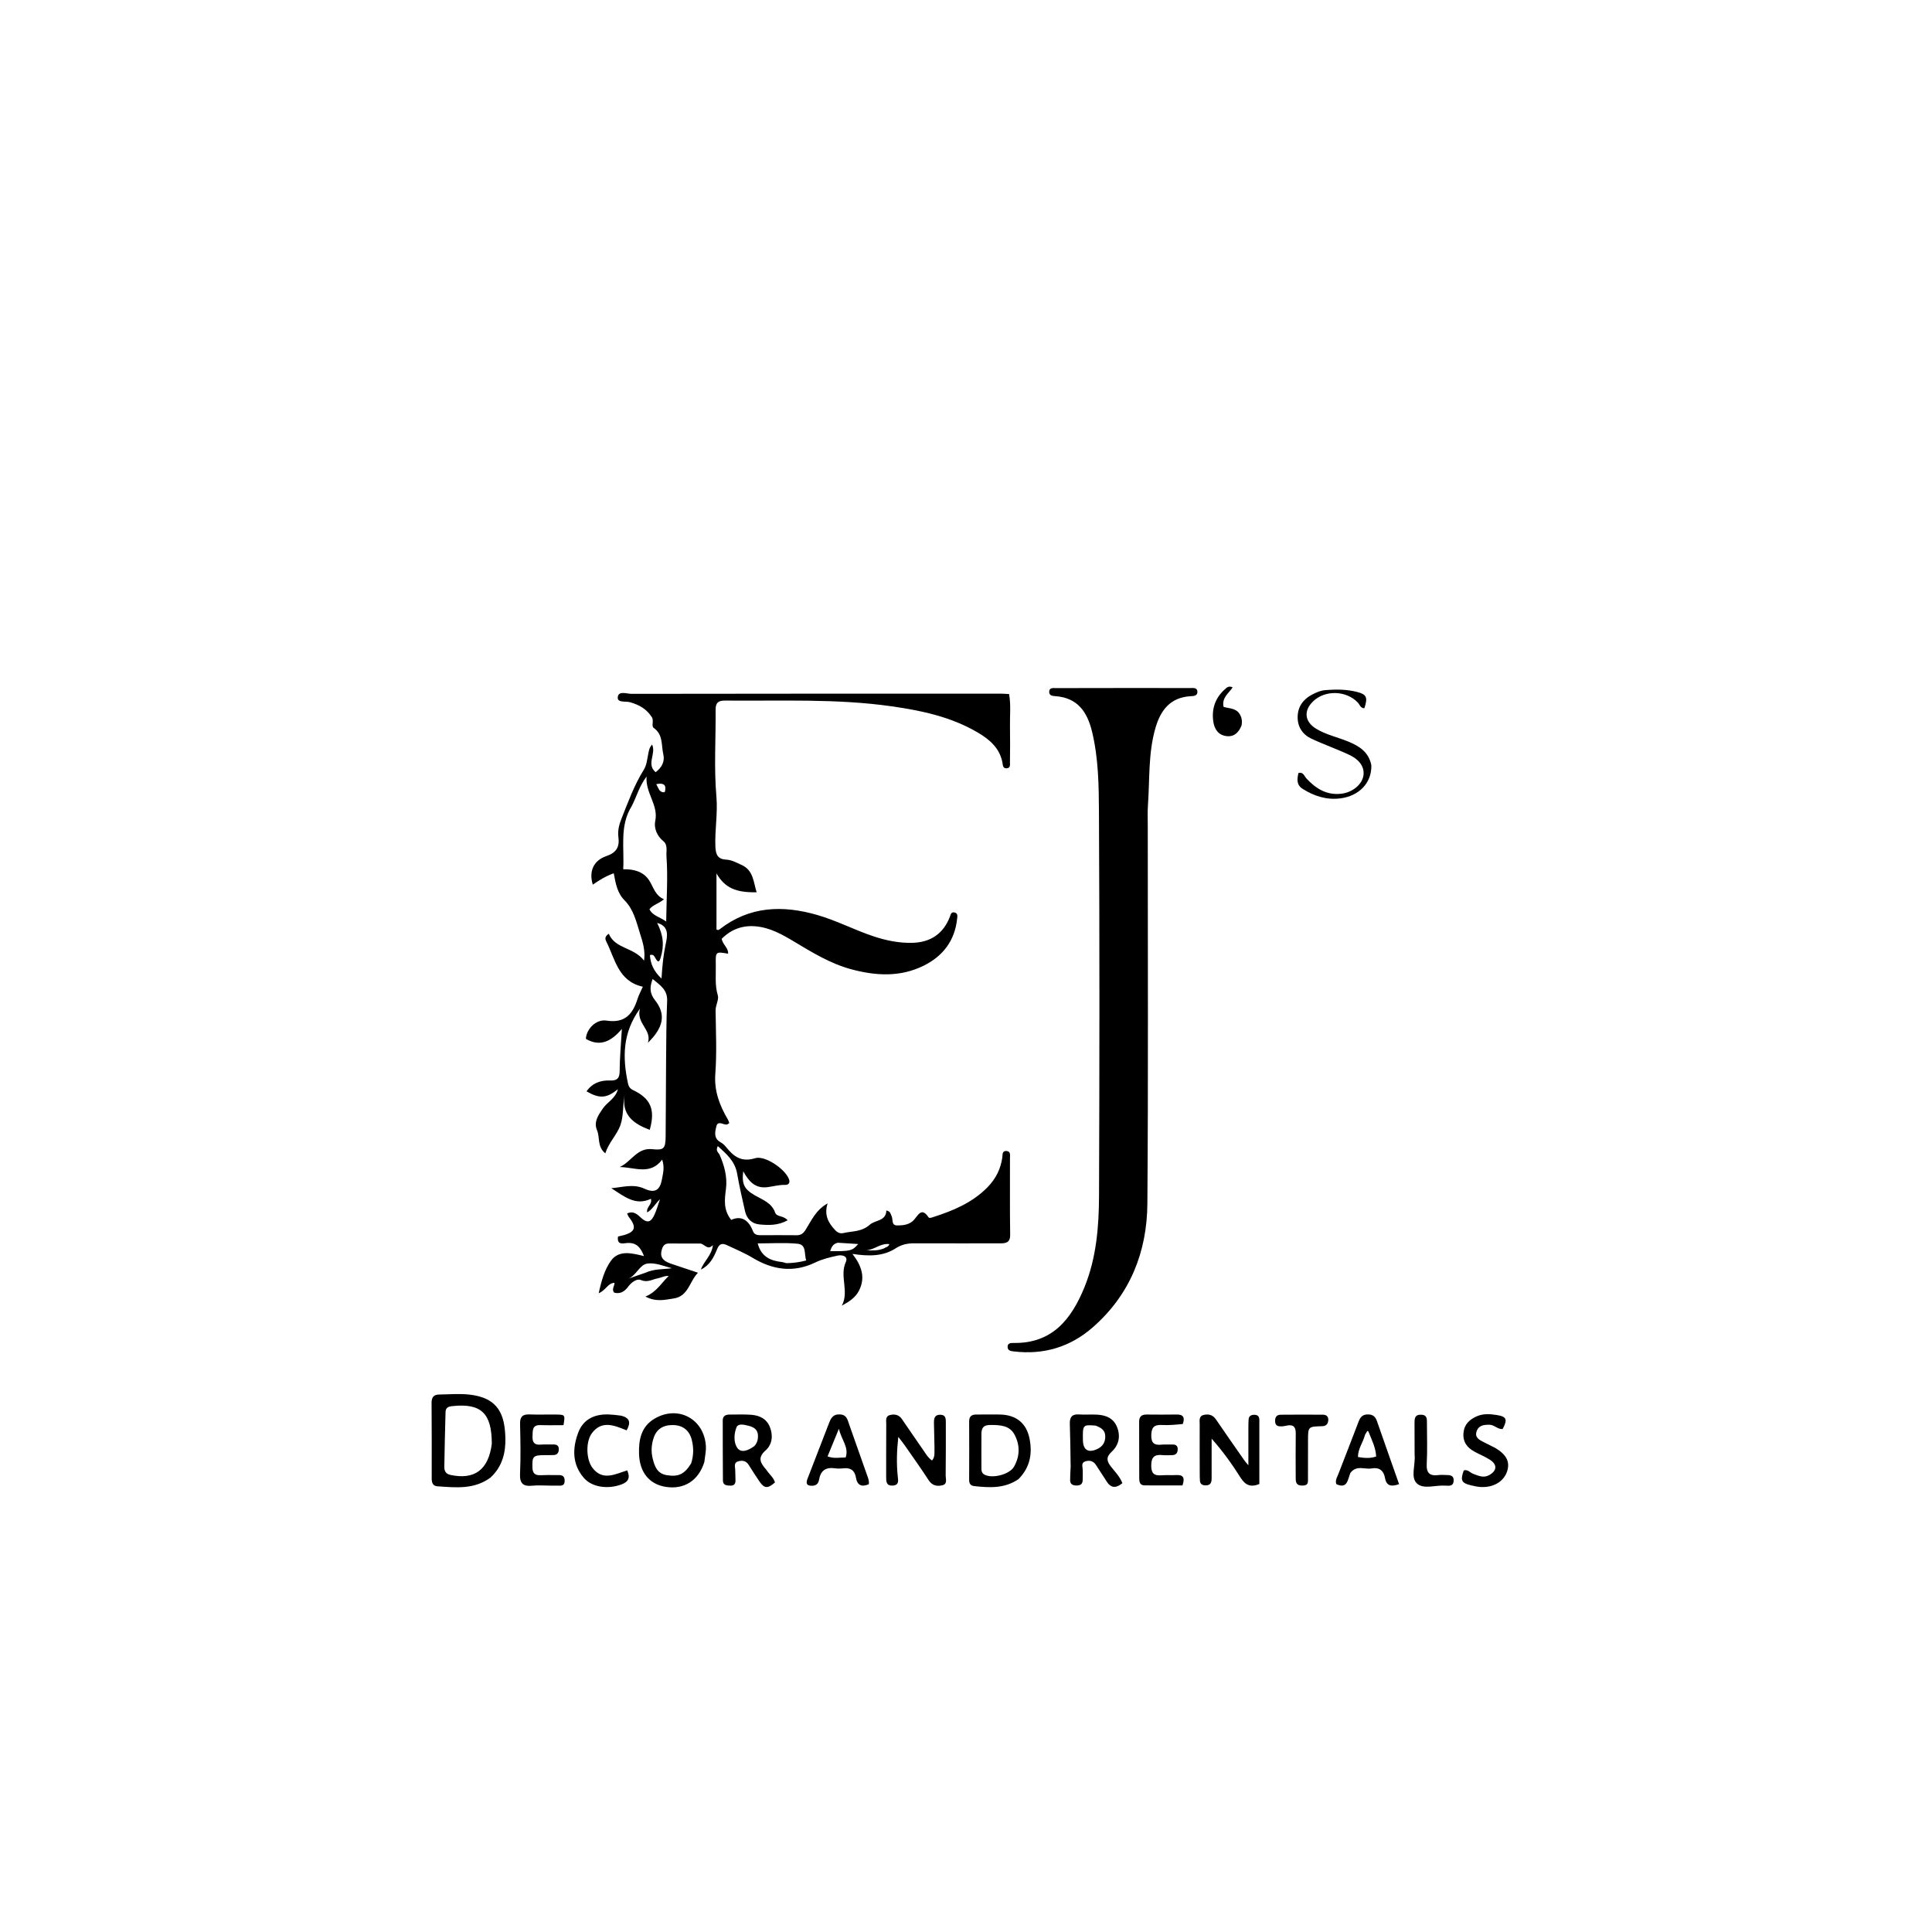 <svg version="1.1" id="Layer_1" xmlns="http://www.w3.org/2000/svg" xmlns:xlink="http://www.w3.org/1999/xlink" x="0px" y="0px"
	 width="100%" viewBox="0 0 1024 1024" enable-background="new 0 0 1024 1024" xml:space="preserve">
<path fill="#000000" opacity="1" stroke="none" 
	d="
M327.564,655.396 
	C336.663,653.523 338,651.042 333.308,645.052 
	C332.937,644.578 332.755,643.957 332.381,643.19 
	C335.947,641.438 338.18,644.044 339.936,645.613 
	C343.778,649.047 345.464,646.878 346.951,643.643 
	C347.972,641.423 348.617,639.03 349.811,635.629 
	C347.005,638.321 345.84,640.997 343.034,642.605 
	C342.384,639.675 345.825,638.564 345.001,635.387 
	C336.668,639.366 330.597,633.891 324.008,629.776 
	C329.847,629.298 335.626,627.308 341.502,630.005 
	C346.993,632.525 349.774,631.038 350.856,624.983 
	C351.405,621.908 352.364,618.809 350.961,614.629 
	C344.598,623.07 336.325,618.625 328.457,618.555 
	C334.51,615.867 337.62,608.254 345.59,609.08 
	C351.765,609.721 352.726,608.914 352.798,602.444 
	C352.95,588.782 352.92,575.118 353.044,561.455 
	C353.139,551.133 353.153,540.803 353.599,530.493 
	C353.854,524.599 349.848,522.155 345.921,518.88 
	C344.309,523.175 344.229,526.407 347.178,530.139 
	C353.041,537.561 351.775,544.542 343.391,552.706 
	C345.681,545.751 337.063,542.523 339.173,534.626 
	C329.842,547.55 329.982,560.526 332.762,573.864 
	C333.086,575.415 333.578,576.839 335.453,577.726 
	C344.987,582.24 347.406,588.181 344.367,598.859 
	C335.925,595.635 329.296,591.108 331.077,580.199 
	C329.946,585.797 330.643,591.376 328.777,596.492 
	C326.914,601.6 322.709,605.451 320.813,611.291 
	C316.441,607.755 318.047,602.828 316.442,599.075 
	C314.541,594.632 317.141,591.023 319.495,587.567 
	C321.852,584.105 326.273,582.215 327.495,577.293 
	C321.516,582.185 317.723,582.408 310.877,578.433 
	C313.946,574.056 318.264,572.481 323.343,572.684 
	C326.835,572.824 328.406,571.718 328.427,567.827 
	C328.464,560.763 329.127,553.703 329.601,545.352 
	C323.893,552.071 318.016,554.949 310.54,550.633 
	C310.705,545.671 315.738,540.055 321.465,540.941 
	C331.307,542.464 335.392,537.431 337.939,529.343 
	C338.531,527.466 339.509,525.71 340.715,522.978 
	C327.68,520.144 326.068,508.377 321.335,498.99 
	C320.756,497.842 320.333,496.431 322.675,494.916 
	C326.069,503.004 336.002,502.018 341.372,509.158 
	C342.124,503.704 340.605,499.154 339.302,495.054 
	C337.329,488.852 335.942,482.117 331.007,477.178 
	C327.174,473.341 326.292,468.22 325.301,462.852 
	C321.074,464.375 317.598,466.496 314.208,468.887 
	C312.039,461.948 314.484,456.089 321.395,453.742 
	C326.722,451.933 328.464,448.888 327.768,443.69 
	C327.316,440.307 328.14,437.069 329.389,433.937 
	C332.9,425.128 336.12,416.182 341.171,408.079 
	C342.729,405.58 342.956,402.732 343.514,399.975 
	C343.872,398.206 344,396.397 345.606,394.624 
	C347.935,399.443 342.379,405 347.499,409.274 
	C350.825,406.77 352.475,403.569 351.559,399.721 
	C350.425,394.959 351.566,389.391 346.508,385.834 
	C345.071,384.824 346.698,382.052 345.522,380.177 
	C342.776,375.801 338.759,373.556 333.908,372.184 
	C331.591,371.529 327.07,372.651 327.432,369.474 
	C327.835,365.947 332.188,367.754 334.703,367.75 
	C400.016,367.635 465.328,367.653 530.641,367.659 
	C531.943,367.659 533.245,367.782 534.837,367.862 
	C535.862,373.627 535.21,379.263 535.311,384.856 
	C535.425,391.186 535.363,397.521 535.296,403.852 
	C535.281,405.226 535.754,407.152 533.428,407.222 
	C531.51,407.28 531.554,405.542 531.339,404.34 
	C529.938,396.517 524.476,391.924 518.197,388.227 
	C504.152,379.958 488.509,376.634 472.632,374.368 
	C443.318,370.186 413.793,371.603 384.332,371.315 
	C380.757,371.28 379.251,372.427 379.286,376.2 
	C379.428,391.53 378.379,406.947 379.708,422.162 
	C380.499,431.212 378.796,439.928 379.175,448.826 
	C379.362,453.199 380.604,455.412 384.953,455.631 
	C387.875,455.778 390.308,457.216 392.903,458.363 
	C399.387,461.229 399.3,467.465 401.034,472.92 
	C389.961,473.15 384.171,470.552 379.751,462.931 
	C379.751,473.301 379.751,482.937 379.751,492.613 
	C380.331,493.128 380.957,492.908 381.492,492.492 
	C397.301,480.219 414.806,479.661 433.178,484.962 
	C443.448,487.924 452.933,492.942 463.053,496.294 
	C469.736,498.508 476.533,499.903 483.636,499.716 
	C493.225,499.464 499.99,494.879 503.438,485.942 
	C503.932,484.662 504.095,483.188 505.969,483.642 
	C507.828,484.093 507.425,485.717 507.297,486.941 
	C506.084,498.542 499.81,506.745 489.606,511.811 
	C477.133,518.004 464.131,517.24 451.088,513.707 
	C440.169,510.748 430.632,504.917 421.061,499.168 
	C414.608,495.292 408.077,491.584 400.358,490.956 
	C393.329,490.383 387.375,492.684 382.522,497.586 
	C383.015,500.73 386.172,502.346 385.898,505.487 
	C379.373,504.324 379.231,504.328 379.389,511.183 
	C379.515,516.626 378.795,522.059 380.449,527.541 
	C381.141,529.833 379.231,532.762 379.272,535.64 
	C379.431,546.803 379.967,558.017 379.135,569.12 
	C378.447,578.301 381.423,585.907 385.812,593.404 
	C386.128,593.944 386.279,594.58 386.539,595.255 
	C385.956,595.596 385.571,596.001 385.156,596.035 
	C383.25,596.193 380.468,593.723 379.674,597.019 
	C378.985,599.877 378.141,603.375 381.906,605.413 
	C383.042,606.027 384.083,606.987 384.892,608.008 
	C388.853,613.004 393.023,616.118 400.214,613.878 
	C405.341,612.281 415.727,619.329 418.033,624.627 
	C418.895,626.607 418.287,628.105 416.033,628.031 
	C412.816,627.925 409.788,628.86 406.665,629.235 
	C400.047,630.029 396.711,625.87 393.932,620.797 
	C393.082,627.625 394.457,630.307 400.122,633.574 
	C404.234,635.946 409.005,637.492 410.844,642.715 
	C411.693,645.126 415.135,644.096 417.471,646.769 
	C412.393,649.592 407.378,649.439 402.49,648.972 
	C398.487,648.591 395.805,645.994 394.897,642.025 
	C393.38,635.385 391.88,628.732 390.695,622.028 
	C389.539,615.486 385.133,611.671 380.466,607.454 
	C379.06,610.051 380.894,610.89 381.445,612.144 
	C383.965,617.881 385.559,623.915 384.776,630.104 
	C384.059,635.766 383.292,641.191 387.553,646.569 
	C392.907,644.097 396.831,646.645 399.096,652.572 
	C399.818,654.46 401.468,654.688 403.22,654.684 
	C409.553,654.669 415.886,654.62 422.217,654.698 
	C424.488,654.726 425.749,653.781 426.967,651.849 
	C430.077,646.92 432.411,641.277 438.664,637.822 
	C436.691,643.923 439.007,648.12 442.669,652.002 
	C444.009,653.423 445.395,653.927 447.085,653.535 
	C451.782,652.445 456.649,652.986 460.964,649.155 
	C463.88,646.565 469.617,647.318 469.786,641.591 
	C472.087,642.052 471.972,643.417 472.5,644.4 
	C473.438,646.144 472.298,649.468 475.38,649.495 
	C478.632,649.523 482.097,649.218 484.53,646.433 
	C486.704,643.944 488.497,639.777 492.08,645.117 
	C492.564,645.837 493.612,645.403 494.416,645.145 
	C505.122,641.712 515.362,637.508 523.449,629.214 
	C527.819,624.732 530.405,619.553 531.26,613.398 
	C531.446,612.061 531.082,609.961 533.314,610.043 
	C535.841,610.135 535.299,612.344 535.305,613.872 
	C535.354,627.37 535.194,640.87 535.405,654.365 
	C535.477,658.927 532.877,659.008 529.642,659.003 
	C514.644,658.977 499.646,659.05 484.649,658.979 
	C481.062,658.962 477.92,659.574 474.77,661.612 
	C468.154,665.892 460.657,665.956 451.794,664.588 
	C456.801,670.977 458.719,677.171 455.342,683.953 
	C453.439,687.775 450.023,689.944 446.18,692.029 
	C450.225,684.508 444.861,676.477 448.287,668.929 
	C449.729,665.75 446.302,664.99 443.987,665.489 
	C439.942,666.359 435.794,667.355 432.1,669.145 
	C420.427,674.8 409.395,672.995 398.845,666.634 
	C394.525,664.03 389.935,662.176 385.444,660.021 
	C382.754,658.729 381.256,659.173 380.077,662.099 
	C378.315,666.469 376.134,670.68 371.478,672.898 
	C373.028,668.417 377.309,665.375 377.833,659.91 
	C374.916,663.084 373.351,659.084 370.997,659.089 
	C365.499,659.102 360.002,659.091 354.504,659.087 
	C352.583,659.086 351.538,660.014 350.91,661.869 
	C349.596,665.749 350.886,668.169 355.416,669.709 
	C360.106,671.303 364.808,672.858 369.95,674.579 
	C365.341,679.25 364.89,687.116 356.975,688.234 
	C352.439,688.874 347.906,690.235 342.081,687.205 
	C348.173,684.716 350.683,679.753 354.412,676.332 
	C352.609,675.991 350.667,677.157 348.594,677.549 
	C345.663,678.104 343.175,679.941 339.636,678.427 
	C337.575,677.546 334.659,679.638 332.953,681.953 
	C331.044,684.545 328.658,686.046 325.452,685.085 
	C324.087,683.17 325.723,681.716 325.696,679.939 
	C322.215,679.977 321.327,683.704 317.322,685.456 
	C318.766,678.787 320.452,672.95 323.752,668.312 
	C327.942,662.425 334.664,664.125 341.338,665.754 
	C339.519,661.089 337.289,658.509 332.403,658.815 
	C330.395,658.94 326.84,660.156 327.564,655.396 
M334.817,427.262 
	C328.287,437.651 330.978,449.375 330.317,460.73 
	C335.517,460.607 340.888,461.748 344.021,466.546 
	C346.346,470.106 347.179,474.64 351.949,476.624 
	C349.029,479.035 346.052,479.576 344.228,481.911 
	C345.922,485.386 349.569,485.917 353.1,488.413 
	C353.23,476.319 354.066,465.107 353.245,453.88 
	C353.047,451.165 354.07,447.835 351.591,445.836 
	C348.049,442.98 346.545,438.694 347.284,435.189 
	C349.096,426.59 342.07,420.601 342.687,411.594 
	C338.695,416.923 337.53,422.046 334.817,427.262 
M416.804,669.504 
	C420.247,669.474 423.624,669.026 427.321,668.072 
	C426.089,664.682 427.654,659.669 422.707,659.2 
	C415.751,658.54 408.686,659.033 401.602,659.033 
	C403.417,666.076 408.412,668.276 414.566,668.917 
	C415.052,668.968 415.522,669.173 416.804,669.504 
M347.217,507.544 
	C346.659,506.792 346.395,505.601 344.477,506.228 
	C344.769,510.823 346.418,514.69 350.614,518.664 
	C351.033,511.816 351.598,506.151 352.807,500.504 
	C353.685,496.401 354.917,490.888 348.306,489.197 
	C351.611,495.67 352.138,501.258 350.135,507.674 
	C349.513,509.665 348.868,510.693 347.217,507.544 
M342.214,674.541 
	C346.588,672.47 351.399,672.855 356.074,672.186 
	C351.741,671.013 347.271,669.131 343.144,669.708 
	C338.99,670.288 337.306,675.945 333.116,677.721 
	C335.888,676.723 338.661,675.725 342.214,674.541 
M444.093,658.674 
	C441.642,659.151 440.695,660.916 439.995,663.13 
	C450.689,663.243 451.779,662.986 454.853,659.359 
	C451.308,659.115 448.075,658.893 444.093,658.674 
M468.592,661.659 
	C469.459,660.972 470.869,661.014 471.378,659.417 
	C466.74,658.769 463.383,662.491 459.116,662.661 
	C462.107,662.802 465.074,663.025 468.592,661.659 
M349.565,418.897 
	C350.323,419.496 351.026,420.247 352.375,419.763 
	C353.31,416.142 352.031,414.783 347.835,415.613 
	C348.384,416.737 348.79,417.571 349.565,418.897 
z"/>
<path fill="#000000" opacity="1" stroke="none" 
	d="
M608.34,438.004 
	C608.326,505 608.642,571.499 608.133,637.991 
	C607.937,663.661 598.908,686.312 579.099,703.595 
	C567.218,713.961 553.165,718.164 537.414,716.291 
	C535.924,716.114 534.175,715.989 534.054,714.031 
	C533.921,711.891 535.695,711.767 537.204,711.793 
	C557.777,712.141 567.912,699.113 574.798,682.211 
	C581.129,666.67 582.448,650.151 582.509,633.667 
	C582.76,566.005 582.818,498.34 582.471,430.679 
	C582.399,416.431 582.222,402.04 578.853,387.972 
	C576.344,377.495 571.312,369.881 559.492,368.987 
	C558.082,368.881 556.127,368.812 556.091,366.813 
	C556.044,364.259 558.297,364.716 559.806,364.712 
	C583.471,364.653 607.136,364.647 630.801,364.674 
	C632.365,364.676 634.61,364.297 634.655,366.689 
	C634.699,368.98 632.44,368.908 630.891,369.009 
	C620.205,369.706 615.124,376.457 612.406,385.857 
	C608.511,399.325 609.41,413.26 608.423,427.009 
	C608.173,430.492 608.356,434.006 608.34,438.004 
z"/>
<path fill="#000000" opacity="1" stroke="none" 
	d="
M260.026,783.109 
	C251.215,789.618 241.484,788.4 231.87,787.775 
	C229.294,787.607 228.807,785.741 228.811,783.499 
	C228.833,770.188 228.853,756.877 228.745,743.567 
	C228.721,740.639 229.854,739.167 232.741,739.129 
	C237.895,739.062 243.091,738.607 248.194,739.097 
	C264.591,740.675 267.482,750.27 267.853,761.904 
	C268.098,769.593 266.406,777.178 260.026,783.109 
M260.666,765.249 
	C260.669,749.013 254.994,743.636 239.729,745.275 
	C237.62,745.502 236.204,746.068 236.148,748.441 
	C235.92,758.082 235.612,767.721 235.497,777.363 
	C235.474,779.34 236.051,781.16 238.669,781.725 
	C251.363,784.462 258.886,779.189 260.666,765.249 
z"/>
<path fill="#000000" opacity="1" stroke="none" 
	d="
M495.293,767.058 
	C495.215,762.524 495.08,758.365 495.014,754.206 
	C494.977,751.884 495.294,749.763 498.414,749.838 
	C501.37,749.908 501.307,752.036 501.307,754.077 
	C501.309,763.408 501.341,772.738 501.225,782.067 
	C501.203,783.879 502.279,786.514 499.568,787.201 
	C496.744,787.916 494.122,787.498 492.208,784.547 
	C488.132,778.261 483.767,772.161 479.493,766.005 
	C478.576,764.683 477.541,763.441 476.12,761.588 
	C475.291,769.058 475.122,775.767 475.831,782.525 
	C476.037,784.487 476.705,787.137 473.25,787.382 
	C469.747,787.629 469.676,785.286 469.681,782.798 
	C469.702,773.468 469.662,764.137 469.729,754.807 
	C469.742,752.938 469.096,750.544 471.924,749.94 
	C474.378,749.416 476.502,749.895 478.045,752.169 
	C481.972,757.958 485.987,763.686 489.939,769.457 
	C491.057,771.089 492.044,772.819 494.005,774.097 
	C495.797,771.997 495.157,769.633 495.293,767.058 
z"/>
<path fill="#000000" opacity="1" stroke="none" 
	d="
M635.882,780.861 
	C635.87,771.884 635.818,763.388 635.861,754.892 
	C635.871,753.002 635.276,750.588 637.996,749.946 
	C640.595,749.333 642.827,749.878 644.507,752.357 
	C649.457,759.663 654.55,766.873 659.596,774.114 
	C659.963,774.641 660.409,775.113 661.665,776.641 
	C661.665,769.29 661.658,763.062 661.67,756.833 
	C661.672,755.335 661.683,753.833 661.789,752.34 
	C661.924,750.45 663.171,749.869 664.885,749.87 
	C666.845,749.87 667.482,751 667.481,752.75 
	C667.478,764.056 667.48,775.361 667.48,786.567 
	C662.691,788.514 659.949,787.021 657.53,783.185 
	C653.033,776.052 648.108,769.189 642.191,762.513 
	C642.191,769.573 642.198,776.633 642.187,783.693 
	C642.184,785.751 641.584,787.29 639.097,787.28 
	C637.37,787.272 636.15,786.717 635.988,784.834 
	C635.888,783.675 635.909,782.506 635.882,780.861 
z"/>
<path fill="#000000" opacity="1" stroke="none" 
	d="
M539.835,783.963 
	C532.401,789.056 524.449,788.527 516.441,787.676 
	C514.386,787.458 513.656,786.34 513.665,784.338 
	C513.714,774.029 513.729,763.719 513.668,753.41 
	C513.651,750.511 515.148,749.69 517.728,749.727 
	C521.884,749.786 526.045,749.62 530.198,749.733 
	C538.589,749.963 544.032,754.283 545.671,762.477 
	C547.245,770.348 546.022,777.7 539.835,783.963 
M520.181,760.826 
	C520.172,766.293 520.123,771.76 520.177,777.227 
	C520.193,778.817 519.92,780.573 521.787,781.585 
	C525.939,783.836 535.071,781.533 537.452,777.359 
	C540.651,771.75 540.667,765.767 537.641,760.244 
	C534.994,755.412 529.911,755.277 524.948,755.268 
	C521.584,755.262 519.949,756.491 520.181,760.826 
z"/>
<path fill="#000000" opacity="1" stroke="none" 
	d="
M373.32,774.903 
	C370.228,784.768 362.632,789.551 352.99,788.089 
	C344.167,786.75 338.974,780.391 338.697,770.517 
	C338.488,763.045 339.829,756.155 346.877,751.952 
	C359.325,744.529 373.37,752.065 374.136,766.593 
	C374.274,769.204 373.645,771.856 373.32,774.903 
M366.324,775.622 
	C367.688,771.393 367.728,767.143 366.572,762.859 
	C365.273,758.045 361.82,755.383 356.713,755.308 
	C351.396,755.23 347.909,757.54 346.399,762.241 
	C345.262,765.785 345.009,769.331 345.934,773.04 
	C346.995,777.297 348.329,781.036 353.388,781.866 
	C359.46,782.862 362.756,781.464 366.324,775.622 
z"/>
<path fill="#000000" opacity="1" stroke="none" 
	d="
M406.097,778.933 
	C407.741,781.422 409.998,783.068 410.759,785.715 
	C406.906,789.105 405.105,789.001 402.484,785.146 
	C400.523,782.262 398.634,779.327 396.782,776.372 
	C395.37,774.119 393.256,773.915 391.101,774.591 
	C388.983,775.256 389.544,777.159 389.67,778.822 
	C389.808,780.639 389.72,782.472 389.816,784.293 
	C389.921,786.292 389.298,787.495 387.041,787.417 
	C385.103,787.35 383.183,787.236 383.165,784.679 
	C383.088,774.062 383.062,763.444 383.069,752.826 
	C383.071,750.477 384.615,749.735 386.722,749.75 
	C390.542,749.778 394.38,749.57 398.179,749.866 
	C402.53,750.205 406.273,751.921 408.037,756.32 
	C409.883,760.923 409.269,765.684 405.759,768.773 
	C401.364,772.641 403.033,775.404 406.097,778.933 
M399.893,766.37 
	C401.322,764.817 401.804,762.967 401.749,760.89 
	C401.662,757.548 399.288,756.293 396.654,755.676 
	C394.496,755.17 391.246,754.218 390.325,756.588 
	C388.979,760.054 388.758,764.62 390.864,767.525 
	C392.804,770.202 396.589,768.922 399.893,766.37 
z"/>
<path fill="#000000" opacity="1" stroke="none" 
	d="
M567.465,777.566 
	C567.361,769.636 567.287,762.15 567.03,754.671 
	C566.907,751.097 568.187,749.421 571.951,749.687 
	C575.098,749.909 578.28,749.608 581.433,749.785 
	C585.985,750.041 589.994,751.516 591.937,756.086 
	C594.053,761.06 593.086,765.844 589.284,769.375 
	C586.159,772.278 586.522,774.359 588.822,777.324 
	C590.932,780.043 593.486,782.514 594.887,786.108 
	C591.522,788.889 588.776,788.886 586.373,784.947 
	C584.64,782.107 582.691,779.399 580.946,776.567 
	C579.577,774.344 577.55,773.87 575.331,774.522 
	C572.799,775.266 573.858,777.438 573.882,779.169 
	C573.906,780.997 573.909,782.829 573.833,784.655 
	C573.743,786.812 572.366,787.369 570.44,787.347 
	C568.466,787.325 567.185,786.59 567.185,784.485 
	C567.185,782.327 567.335,780.169 567.465,777.566 
M580.668,755.6 
	C573.926,755.053 573.821,755.175 573.965,763.31 
	C574.058,768.565 576.868,770.277 581.674,767.968 
	C584.284,766.713 585.69,764.683 585.81,761.697 
	C585.941,758.472 584.166,756.839 580.668,755.6 
z"/>
<path fill="#000000" opacity="1" stroke="none" 
	d="
M726.837,405.564 
	C727.147,414.86 720.367,421.939 710.325,423.171 
	C703.052,424.064 696.496,421.954 690.411,418.094 
	C687.048,415.962 687.478,412.892 688.214,409.681 
	C690.825,409.035 691.291,411.373 692.403,412.57 
	C697.395,417.94 703.08,421.549 710.815,420.702 
	C716.565,420.073 721.676,416.092 722.583,411.386 
	C723.419,407.053 721.026,402.893 715.225,400.139 
	C708.622,397.004 701.661,394.623 695.049,391.503 
	C690.35,389.286 687.679,385.207 687.782,379.884 
	C687.883,374.622 690.608,370.753 695.206,368.271 
	C697.555,367.004 700.047,365.944 702.734,365.746 
	C708.225,365.34 713.706,365.344 719.111,366.704 
	C724.335,368.018 725.087,369.563 723.126,375.395 
	C721.069,375.377 720.668,373.398 719.6,372.29 
	C713.505,365.969 702.429,365.617 696.078,371.629 
	C690.877,376.551 691.383,382.417 697.481,386.184 
	C702.774,389.452 708.919,390.689 714.599,393.043 
	C720.3,395.405 725.398,398.419 726.837,405.564 
z"/>
<path fill="#000000" opacity="1" stroke="none" 
	d="
M427.791,784.306 
	C431.675,774.205 435.464,764.433 439.247,754.659 
	C440.292,751.957 441.267,749.535 445.066,749.664 
	C448.797,749.789 449.183,752.471 450.051,754.904 
	C453.237,763.835 456.36,772.787 459.519,781.728 
	C460.071,783.288 460.776,784.81 460.47,786.673 
	C456.743,788.283 454.361,787.31 453.668,783.172 
	C453.025,779.33 450.825,777.813 447.02,778.235 
	C445.539,778.399 443.999,778.439 442.531,778.227 
	C437.713,777.531 434.922,779.423 434.113,784.288 
	C433.731,786.591 432.334,787.627 429.872,787.479 
	C427.82,787.355 427.178,786.535 427.791,784.306 
M448.231,772.48 
	C450.052,767.04 446.008,763.27 444.634,757.268 
	C442.257,763.062 440.471,767.418 438.628,771.911 
	C441.937,773.183 444.747,772.525 448.231,772.48 
z"/>
<path fill="#000000" opacity="1" stroke="none" 
	d="
M715.723,780.694 
	C714.258,784.383 714.161,789.291 708.293,786.64 
	C707.559,784.597 708.69,783.002 709.329,781.341 
	C712.907,772.042 716.571,762.777 720.095,753.458 
	C721.023,751.005 722.293,749.624 725.151,749.675 
	C727.776,749.722 729.023,750.933 729.823,753.238 
	C733.667,764.315 737.584,775.366 741.551,786.641 
	C737.377,788.074 734.85,787.656 734.087,783.367 
	C733.389,779.444 731.011,777.566 727.021,778.292 
	C723.313,778.966 718.988,776.339 715.723,780.694 
M723.486,760.489 
	C722.517,764.405 719.756,767.789 719.74,772.238 
	C723.088,772.813 726.119,773.087 729.389,771.984 
	C729.186,767.269 727.074,763.27 725.484,759.196 
	C724.765,757.353 724.272,759.418 723.486,760.489 
z"/>
<path fill="#000000" opacity="1" stroke="none" 
	d="
M626.904,754.743 
	C623.034,755.141 619.386,755.473 615.768,755.279 
	C611.674,755.059 610.264,756.596 610.2,760.732 
	C610.135,764.879 611.79,766.058 615.518,765.706 
	C617.331,765.535 619.171,765.661 620.998,765.612 
	C622.877,765.562 624.302,765.934 624.213,768.294 
	C624.134,770.398 623.001,771.257 621.04,771.27 
	C619.378,771.281 617.703,771.39 616.058,771.218 
	C611.801,770.775 610.151,772.407 610.177,776.853 
	C610.201,780.886 611.67,782.227 615.464,781.938 
	C618.109,781.737 620.785,781.959 623.436,781.81 
	C627.333,781.59 628.065,783.438 626.743,787.302 
	C620.158,787.302 613.414,787.333 606.67,787.287 
	C604.165,787.269 603.821,785.442 603.817,783.478 
	C603.8,773.507 603.821,763.536 603.768,753.566 
	C603.753,750.795 605.078,749.708 607.741,749.735 
	C613.058,749.788 618.377,749.807 623.693,749.725 
	C627.206,749.67 628.118,751.32 626.904,754.743 
z"/>
<path fill="#000000" opacity="1" stroke="none" 
	d="
M291.695,787.408 
	C288.235,787.4 285.21,787.139 282.242,787.443 
	C277.347,787.943 275.386,786.371 275.631,781.105 
	C276.043,772.293 275.839,763.444 275.651,754.616 
	C275.572,750.911 276.986,749.541 280.626,749.682 
	C285.451,749.868 290.291,749.654 295.122,749.742 
	C299.511,749.823 299.572,749.988 298.666,755.367 
	C294.64,755.367 290.518,755.467 286.403,755.34 
	C282.01,755.203 282.387,758.19 282.255,761.095 
	C282.118,764.11 282.917,765.945 286.391,765.689 
	C288.713,765.518 291.054,765.611 293.386,765.596 
	C295.154,765.584 296.256,766.262 296.18,768.238 
	C296.113,769.989 295.357,771.117 293.521,771.203 
	C291.858,771.281 290.19,771.242 288.525,771.253 
	C282.497,771.293 282.028,771.946 282.2,777.872 
	C282.29,780.974 283.65,781.998 286.502,781.888 
	C289.165,781.785 291.835,781.758 294.499,781.832 
	C296.554,781.889 299.165,781.268 299.267,784.649 
	C299.375,788.253 296.653,787.275 294.655,787.406 
	C293.826,787.461 292.989,787.41 291.695,787.408 
z"/>
<path fill="#000000" opacity="1" stroke="none" 
	d="
M792.464,767.407 
	C798.488,770.969 800.392,774.793 798.838,779.736 
	C797.146,785.117 791.739,788.466 784.989,788.152 
	C783.179,788.068 781.367,787.659 779.593,787.239 
	C774.611,786.059 773.917,784.581 775.821,779.377 
	C777.895,778.64 779.107,780.497 780.728,781.112 
	C783.531,782.173 786.264,783.524 789.307,781.839 
	C793.382,779.583 793.713,776.341 789.841,773.796 
	C787.218,772.072 784.234,770.906 781.466,769.393 
	C777.494,767.221 775.18,764.087 775.695,759.281 
	C776.184,754.728 779.051,752.232 782.941,750.582 
	C786.298,749.158 789.839,749.451 793.27,749.983 
	C798.563,750.804 799.141,752.356 796.428,757.412 
	C793.809,757.677 792.075,755.174 789.48,755.144 
	C786.46,755.108 783.634,755.448 782.595,758.755 
	C781.599,761.925 784.059,763.163 786.334,764.329 
	C788.258,765.315 790.202,766.261 792.464,767.407 
z"/>
<path fill="#000000" opacity="1" stroke="none" 
	d="
M329.061,750.316 
	C334.051,751.472 334.347,754.112 332.135,758.114 
	C325.739,755.555 319.028,752.551 313.732,759.606 
	C310.339,764.124 310.631,773.644 314.093,778.092 
	C319.49,785.024 326.014,781.35 332.423,779.308 
	C334.112,783.11 333.175,785.381 329.428,786.767 
	C322.156,789.457 313.786,788.307 309.48,783.349 
	C303.232,776.156 303.354,767.742 306.424,759.435 
	C309.115,752.156 315.193,749.404 322.732,749.691 
	C324.715,749.766 326.693,750.001 329.061,750.316 
z"/>
<path fill="#000000" opacity="1" stroke="none" 
	d="
M686.753,783.63 
	C686.739,775.359 686.656,767.55 686.772,759.743 
	C686.826,756.171 685.369,754.844 681.912,755.612 
	C681.104,755.792 680.28,755.963 679.457,756.004 
	C677.688,756.093 676.032,755.878 675.855,753.595 
	C675.693,751.509 676.343,749.855 678.734,749.833 
	C686.209,749.764 693.685,749.771 701.16,749.819 
	C703.158,749.832 704.244,750.925 703.987,753.022 
	C703.752,754.945 702.757,755.876 700.682,755.924 
	C693.285,756.097 693.284,756.15 693.277,763.678 
	C693.271,770.324 693.292,776.969 693.256,783.615 
	C693.247,785.229 693.533,787.135 691.068,787.335 
	C688.687,787.529 686.648,787.23 686.753,783.63 
z"/>
<path fill="#000000" opacity="1" stroke="none" 
	d="
M749.773,770.997 
	C749.757,765.176 749.745,759.854 749.726,754.533 
	C749.718,752.095 749.687,749.732 753.211,749.819 
	C756.483,749.9 756.307,752.165 756.308,754.365 
	C756.313,761.517 756.594,768.684 756.197,775.814 
	C755.92,780.806 757.839,782.43 762.503,781.812 
	C763.973,781.618 765.492,781.78 766.989,781.806 
	C769.011,781.841 770.629,782.265 770.464,784.884 
	C770.321,787.165 768.964,787.595 767.074,787.444 
	C766.743,787.417 766.407,787.446 766.076,787.42 
	C760.974,787.023 754.596,789.522 751.078,786.337 
	C747.426,783.03 750.32,776.551 749.773,770.997 
z"/>
<path fill="#000000" opacity="1" stroke="none" 
	d="
M658.042,384.523 
	C656.445,388.5 653.914,390.689 649.879,390.124 
	C645.627,389.528 643.656,386.336 643.09,382.54 
	C642.102,375.914 643.991,370.071 649.051,365.472 
	C650.111,364.509 651.203,363.284 653.326,364.329 
	C651.243,367.463 647.47,369.833 648.514,374.64 
	C651.34,375.596 655.02,375.19 657.026,378.427 
	C658.139,380.223 658.484,382.09 658.042,384.523 
z"/>
</svg>
